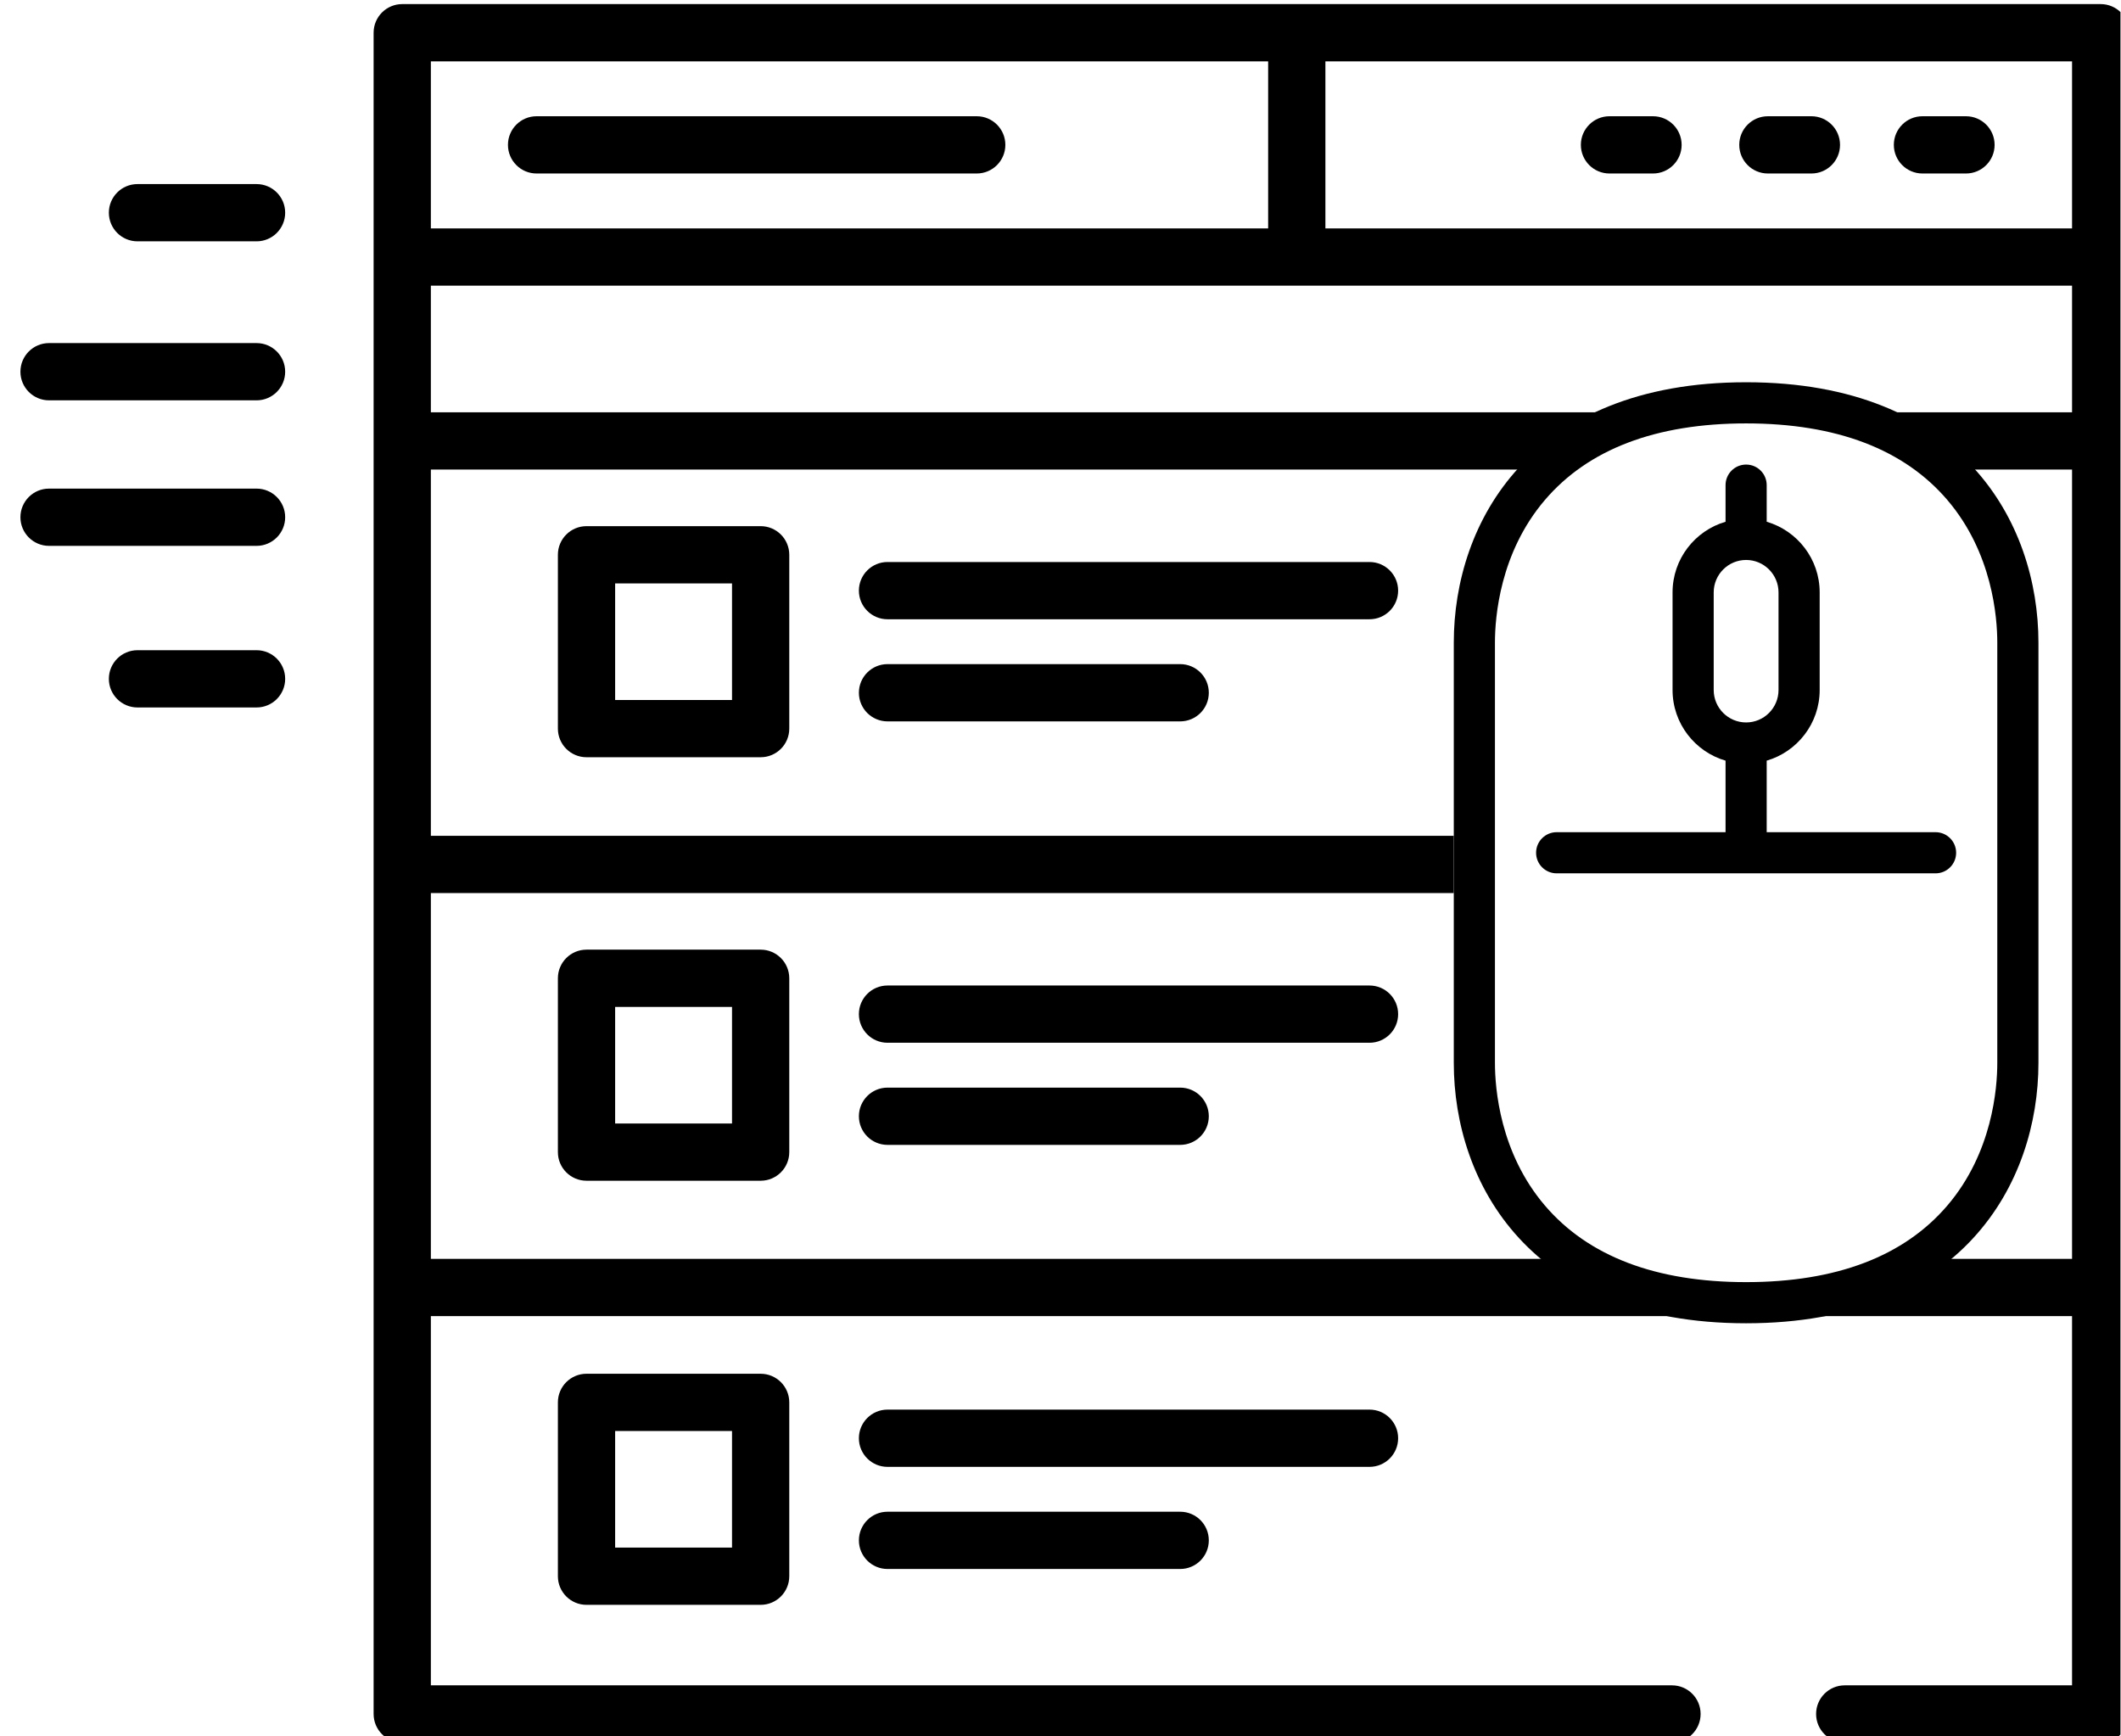 <?xml version="1.0" encoding="UTF-8" standalone="no"?>
<svg
   xmlns:dc="http://purl.org/dc/elements/1.1/"
   xmlns:cc="http://creativecommons.org/ns#"
   xmlns:rdf="http://www.w3.org/1999/02/22-rdf-syntax-ns#"
   xmlns:svg="http://www.w3.org/2000/svg"
   xmlns="http://www.w3.org/2000/svg"
   viewBox="0 0 830.695 680"
   height="680"
   width="830.695"
   xml:space="preserve"
   id="svg2"
   version="1.1"><defs
     id="defs6"><clipPath
       id="clipPath18"
       clipPathUnits="userSpaceOnUse"><path
         id="path16"
         d="M 0,510 H 623.021 V 0 H 0 Z" /></clipPath><clipPath
       id="clipPath218"
       clipPathUnits="userSpaceOnUse"><path
         id="path216"
         d="M 0,510 H 623.021 V 0 H 0 Z" /></clipPath></defs><g
     transform="matrix(1.333,0,0,-1.333,0,680)"
     id="g10"><g
       style="stroke:none"
       id="g12"><g
         style="stroke:none"
         clip-path="url(#clipPath18)"
         id="g14"><g
           style="stroke:none"
           transform="translate(577.63,459.156)"
           id="g20" /><g
           style="stroke:none"
           transform="translate(577.63,459.156)"
           id="g24"><path
             id="path26"
             style="fill:none;stroke:none;stroke-width:3;stroke-linecap:butt;stroke-linejoin:miter;stroke-miterlimit:10;stroke-dasharray:none;stroke-opacity:1"
             d="m 0,0 h -12.787 c -4.646,0 -8.41,3.765 -8.41,8.411 0,4.646 3.764,8.41 8.41,8.41 H 0 c 4.646,0 8.411,-3.764 8.411,-8.41 C 8.411,3.765 4.646,0 0,0 Z" /></g><g
           style="stroke:none"
           transform="translate(532.214,459.156)"
           id="g28" /><g
           style="stroke:none"
           transform="translate(532.214,459.156)"
           id="g32"><path
             id="path34"
             style="fill:none;stroke:none;stroke-width:3;stroke-linecap:butt;stroke-linejoin:miter;stroke-miterlimit:10;stroke-dasharray:none;stroke-opacity:1"
             d="m 0,0 h -12.787 c -4.646,0 -8.411,3.765 -8.411,8.411 0,4.646 3.765,8.41 8.411,8.41 H 0 c 4.646,0 8.411,-3.764 8.411,-8.41 C 8.411,3.765 4.646,0 0,0 Z" /></g><g
           style="stroke:none"
           transform="translate(485.676,459.156)"
           id="g36" /><g
           style="stroke:none"
           transform="translate(485.676,459.156)"
           id="g40"><path
             id="path42"
             style="fill:none;stroke:none;stroke-width:3;stroke-linecap:butt;stroke-linejoin:miter;stroke-miterlimit:10;stroke-dasharray:none;stroke-opacity:1"
             d="m 0,0 h -12.788 c -4.646,0 -8.41,3.765 -8.41,8.411 0,4.646 3.764,8.41 8.41,8.41 H 0 c 4.646,0 8.41,-3.764 8.41,-8.41 C 8.41,3.765 4.646,0 0,0 Z" /></g><path
           id="path46"
           style="fill:none;stroke:none;stroke-width:3;stroke-linecap:butt;stroke-linejoin:miter;stroke-miterlimit:10;stroke-dasharray:none;stroke-opacity:1"
           d="M 215.078,55.474 H 180.736 V 89.72 h 34.342 z m -42.752,51.067 c -4.646,0 -8.411,-3.765 -8.411,-8.411 V 47.063 c 0,-4.646 3.765,-8.411 8.411,-8.411 h 51.162 c 4.646,0 8.411,3.765 8.411,8.411 V 98.13 c 0,4.646 -3.765,8.411 -8.411,8.411 z" /><g
           style="stroke:none"
           transform="translate(410.791,87.597)"
           id="g48" /><g
           style="stroke:none"
           transform="translate(410.791,87.597)"
           id="g52"><path
             id="path54"
             style="fill:none;stroke:none;stroke-width:3;stroke-linecap:butt;stroke-linejoin:miter;stroke-miterlimit:10;stroke-dasharray:none;stroke-opacity:1"
             d="m 0,0 c 0,4.646 -3.765,8.41 -8.411,8.41 h -141.615 c -4.646,0 -8.411,-3.764 -8.411,-8.41 0,-4.646 3.765,-8.41 8.411,-8.41 H -8.411 C -3.766,-8.41 0,-4.646 0,0 Z" /></g><path
           id="path58"
           style="fill:none;stroke:none;stroke-width:3;stroke-linecap:butt;stroke-linejoin:miter;stroke-miterlimit:10;stroke-dasharray:none;stroke-opacity:1"
           d="M 608.795,443.028 H 389.42 v 49.077 h 219.375 z m -236.196,0 H 126.594 v 49.077 h 246.005 z m 244.606,65.898 H 381.009 118.183 c -4.645,0 -8.41,-3.765 -8.41,-8.411 V 434.617 6.593 c 0,-4.647 3.765,-8.41 8.41,-8.41 h 373.069 c 4.646,0 8.41,3.763 8.41,8.41 0,4.645 -3.764,8.41 -8.41,8.41 H 126.594 v 108.469 h 369.778 c -7.679,2.945 -15.285,6.385 -22.89,10.188 -2.853,1.631 -5.377,4.087 -7.971,6.632 H 126.594 V 426.207 H 381.009 608.795 V 140.292 h -56.298 c -8.422,-4.461 -16.154,-10.595 -23.547,-16.82 h 79.845 V 15.002 h -66.791 c -4.646,0 -8.411,-3.765 -8.411,-8.41 0,-4.647 3.765,-8.411 8.411,-8.411 h 75.201 c 4.646,0 8.41,3.764 8.41,8.411 v 428.025 65.898 c 0,4.645 -3.764,8.411 -8.41,8.411 z" /><g
           style="stroke:none"
           transform="translate(286.977,475.977)"
           id="g60" /><g
           style="stroke:none"
           transform="translate(286.977,475.977)"
           id="g64"><path
             id="path66"
             style="fill:none;stroke:none;stroke-width:3;stroke-linecap:butt;stroke-linejoin:miter;stroke-miterlimit:10;stroke-dasharray:none;stroke-opacity:1"
             d="m 0,0 h -129.323 c -4.646,0 -8.41,-3.765 -8.41,-8.41 0,-4.646 3.764,-8.411 8.41,-8.411 H -0.001 c 4.646,0 8.41,3.765 8.41,8.411 C 8.409,-3.764 4.645,0 0,0 Z" /></g><g
           style="stroke:none"
           transform="translate(346.755,66.007)"
           id="g68" /><g
           style="stroke:none"
           transform="translate(346.755,66.007)"
           id="g72"><path
             id="path74"
             style="fill:none;stroke:none;stroke-width:3;stroke-linecap:butt;stroke-linejoin:miter;stroke-miterlimit:10;stroke-dasharray:none;stroke-opacity:1"
             d="m 0,0 h -85.991 c -4.645,0 -8.41,-3.766 -8.41,-8.411 0,-4.645 3.765,-8.41 8.41,-8.41 H 0 c 4.645,0 8.41,3.765 8.41,8.41 C 8.411,-3.766 4.645,0 0,0 Z" /></g><path
           id="path78"
           style="fill:none;stroke:none;stroke-width:3;stroke-linecap:butt;stroke-linejoin:miter;stroke-miterlimit:10;stroke-dasharray:none;stroke-opacity:1"
           d="m 215.078,180.068 h -34.342 v 34.246 h 34.342 z m -42.752,51.068 c -4.646,0 -8.411,-3.765 -8.411,-8.411 v -51.068 c 0,-4.645 3.765,-8.41 8.411,-8.41 h 51.162 c 4.646,0 8.411,3.765 8.411,8.41 v 51.068 c 0,4.646 -3.765,8.411 -8.411,8.411 z" /><g
           style="stroke:none"
           transform="translate(410.791,212.191)"
           id="g80" /><g
           style="stroke:none"
           transform="translate(410.791,212.191)"
           id="g84"><path
             id="path86"
             style="fill:none;stroke:none;stroke-width:3;stroke-linecap:butt;stroke-linejoin:miter;stroke-miterlimit:10;stroke-dasharray:none;stroke-opacity:1"
             d="m 0,0 c 0,4.646 -3.765,8.41 -8.411,8.41 h -141.615 c -4.646,0 -8.411,-3.764 -8.411,-8.41 0,-4.646 3.765,-8.41 8.411,-8.41 H -8.411 C -3.766,-8.41 0,-4.646 0,0 Z" /></g><g
           style="stroke:none"
           transform="translate(346.755,190.602)"
           id="g88" /><g
           style="stroke:none"
           transform="translate(346.755,190.602)"
           id="g92"><path
             id="path94"
             style="fill:none;stroke:none;stroke-width:3;stroke-linecap:butt;stroke-linejoin:miter;stroke-miterlimit:10;stroke-dasharray:none;stroke-opacity:1"
             d="m 0,0 h -85.991 c -4.645,0 -8.41,-3.766 -8.41,-8.411 0,-4.645 3.765,-8.41 8.41,-8.41 H 0 c 4.645,0 8.41,3.765 8.41,8.41 C 8.411,-3.766 4.645,0 0,0 Z" /></g><g
           style="stroke:none"
           transform="translate(427.137,264.586)"
           id="g96" /><g
           style="stroke:none"
           transform="translate(427.137,264.586)"
           id="g100"><path
             id="path102"
             style="fill:none;stroke:none;stroke-width:3;stroke-linecap:butt;stroke-linejoin:miter;stroke-miterlimit:10;stroke-dasharray:none;stroke-opacity:1"
             d="M 0,0 H -308.116 V -16.821 H -0.003 Z" /></g><path
           id="path106"
           style="fill:none;stroke:none;stroke-width:3;stroke-linecap:butt;stroke-linejoin:miter;stroke-miterlimit:10;stroke-dasharray:none;stroke-opacity:1"
           d="m 215.078,304.485 h -34.342 v 34.246 h 34.342 z m -42.752,51.067 c -4.646,0 -8.411,-3.764 -8.411,-8.41 v -51.068 c 0,-4.645 3.765,-8.41 8.411,-8.41 h 51.162 c 4.646,0 8.411,3.765 8.411,8.41 v 51.068 c 0,4.646 -3.765,8.41 -8.411,8.41 z" /><g
           style="stroke:none"
           transform="translate(410.791,336.609)"
           id="g108" /><g
           style="stroke:none"
           transform="translate(410.791,336.609)"
           id="g112"><path
             id="path114"
             style="fill:none;stroke:none;stroke-width:3;stroke-linecap:butt;stroke-linejoin:miter;stroke-miterlimit:10;stroke-dasharray:none;stroke-opacity:1"
             d="m 0,0 c 0,4.646 -3.765,8.41 -8.411,8.41 h -141.615 c -4.646,0 -8.411,-3.764 -8.411,-8.41 0,-4.646 3.765,-8.411 8.411,-8.411 H -8.411 C -3.766,-8.411 0,-4.646 0,0 Z" /></g><g
           style="stroke:none"
           transform="translate(346.755,315.019)"
           id="g116" /><g
           style="stroke:none"
           transform="translate(346.755,315.019)"
           id="g120"><path
             id="path122"
             style="fill:none;stroke:none;stroke-width:3;stroke-linecap:butt;stroke-linejoin:miter;stroke-miterlimit:10;stroke-dasharray:none;stroke-opacity:1"
             d="m 0,0 h -85.991 c -4.645,0 -8.41,-3.766 -8.41,-8.411 0,-4.645 3.765,-8.41 8.41,-8.41 H 0 c 4.645,0 8.41,3.765 8.41,8.41 C 8.411,-3.766 4.645,0 0,0 Z" /></g><g
           style="stroke:none"
           transform="translate(479.283,389.002)"
           id="g124" /><g
           style="stroke:none"
           transform="translate(479.283,389.002)"
           id="g128"><path
             id="path130"
             style="fill:none;stroke:none;stroke-width:3;stroke-linecap:butt;stroke-linejoin:miter;stroke-miterlimit:10;stroke-dasharray:none;stroke-opacity:1"
             d="M 0,0 H -360.262 V -16.821 H -26.199 Z" /></g><g
           style="stroke:none"
           transform="translate(621.188,389.002)"
           id="g132" /><g
           style="stroke:none"
           transform="translate(621.188,389.002)"
           id="g136"><path
             id="path138"
             style="fill:none;stroke:none;stroke-width:3;stroke-linecap:butt;stroke-linejoin:miter;stroke-miterlimit:10;stroke-dasharray:none;stroke-opacity:1"
             d="m 0,0 h -64.056 l 14.105,-16.821 h 49.948 z" /></g><g
           style="stroke:none"
           transform="translate(75.378,456.048)"
           id="g140" /><g
           style="stroke:none"
           transform="translate(75.378,456.048)"
           id="g144"><path
             id="path146"
             style="fill:none;stroke:none;stroke-width:3;stroke-linecap:butt;stroke-linejoin:miter;stroke-miterlimit:10;stroke-dasharray:none;stroke-opacity:1"
             d="m 0,0 h -34.981 c -4.646,0 -8.411,-3.764 -8.411,-8.41 0,-4.646 3.765,-8.411 8.411,-8.411 H 0 c 4.646,0 8.41,3.765 8.41,8.411 C 8.41,-3.764 4.646,0 0,0 Z" /></g><g
           style="stroke:none"
           transform="translate(75.378,319.106)"
           id="g148" /><g
           style="stroke:none"
           transform="translate(75.378,319.106)"
           id="g152"><path
             id="path154"
             style="fill:none;stroke:none;stroke-width:3;stroke-linecap:butt;stroke-linejoin:miter;stroke-miterlimit:10;stroke-dasharray:none;stroke-opacity:1"
             d="m 0,0 h -34.981 c -4.646,0 -8.411,-3.765 -8.411,-8.411 0,-4.646 3.765,-8.41 8.411,-8.41 H 0 c 4.646,0 8.41,3.764 8.41,8.41 C 8.41,-3.765 4.646,0 0,0 Z" /></g><g
           style="stroke:none"
           transform="translate(75.378,409.335)"
           id="g156" /><g
           style="stroke:none"
           transform="translate(75.378,409.335)"
           id="g160"><path
             id="path162"
             style="fill:none;stroke:none;stroke-width:3;stroke-linecap:butt;stroke-linejoin:miter;stroke-miterlimit:10;stroke-dasharray:none;stroke-opacity:1"
             d="m 0,0 h -60.967 c -4.646,0 -8.41,-3.764 -8.41,-8.41 0,-4.646 3.764,-8.411 8.41,-8.411 H 0 c 4.646,0 8.41,3.765 8.41,8.411 C 8.41,-3.764 4.646,0 0,0 Z" /></g><g
           style="stroke:none"
           transform="translate(75.378,366.583)"
           id="g164" /><g
           style="stroke:none"
           transform="translate(75.378,366.583)"
           id="g168"><path
             id="path170"
             style="fill:none;stroke:none;stroke-width:3;stroke-linecap:butt;stroke-linejoin:miter;stroke-miterlimit:10;stroke-dasharray:none;stroke-opacity:1"
             d="m 0,0 h -60.967 c -4.646,0 -8.41,-3.765 -8.41,-8.411 0,-4.646 3.764,-8.41 8.41,-8.41 H 0 c 4.646,0 8.41,3.764 8.41,8.41 C 8.41,-3.765 4.646,0 0,0 Z" /></g><g
           style="stroke:none"
           transform="translate(586.829,197.861)"
           id="g172" /><g
           style="stroke:none"
           transform="translate(586.829,197.861)"
           id="g176"><path
             id="path178"
             style="fill:none;stroke:none;stroke-width:3;stroke-linecap:butt;stroke-linejoin:miter;stroke-miterlimit:10;stroke-dasharray:none;stroke-opacity:1"
             d="m 0,0 c 0,-7.422 -1.425,-26.36 -14.636,-41.858 -12.755,-14.96 -32.657,-22.543 -59.16,-22.543 -26.502,0 -46.409,7.583 -59.16,22.543 -13.211,15.498 -14.64,34.436 -14.64,41.858 v 123.475 c 0,7.422 1.429,26.36 14.64,41.858 12.751,14.959 32.658,22.542 59.16,22.542 26.503,0 46.405,-7.583 59.16,-22.542 C -1.425,149.835 0,130.897 0,123.475 Z m -73.796,199.966 c -63.394,0 -85.89,-41.205 -85.89,-76.491 V 0 c 0,-35.287 22.496,-76.491 85.89,-76.491 63.395,0 85.886,41.204 85.886,76.491 v 123.475 c 0,35.286 -22.491,76.491 -85.886,76.491 z" /></g><g
           style="stroke:none"
           transform="translate(503.509,307.408)"
           id="g180"><g
             style="fill:#000000"
             id="g5117"><path
               transform="translate(74.121,151.748)"
               d="m 0,0 h -12.787 c -4.646,0 -8.41,3.765 -8.41,8.411 0,4.646 3.764,8.41 8.41,8.41 H 0 c 4.646,0 8.411,-3.764 8.411,-8.41 C 8.411,3.765 4.646,0 0,0"
               style="stroke:none;fill:#000000;fill-opacity:1;fill-rule:nonzero"
               id="path22" /><path
               transform="translate(28.705,151.748)"
               d="m 0,0 h -12.787 c -4.646,0 -8.411,3.765 -8.411,8.411 0,4.646 3.765,8.41 8.411,8.41 H 0 c 4.646,0 8.411,-3.764 8.411,-8.41 C 8.411,3.765 4.646,0 0,0"
               style="stroke:none;fill:#000000;fill-opacity:1;fill-rule:nonzero"
               id="path30" /><path
               transform="translate(-17.833,151.748)"
               d="m 0,0 h -12.788 c -4.646,0 -8.41,3.765 -8.41,8.411 0,4.646 3.764,8.41 8.41,8.41 H 0 c 4.646,0 8.41,-3.764 8.41,-8.41 C 8.41,3.765 4.646,0 0,0"
               style="stroke:none;fill:#000000;fill-opacity:1;fill-rule:nonzero"
               id="path38" /><path
               transform="translate(-503.509,-307.408)"
               d="M 215.078,55.474 H 180.736 V 89.72 h 34.342 z m -42.752,51.067 c -4.646,0 -8.411,-3.765 -8.411,-8.411 V 47.063 c 0,-4.646 3.765,-8.411 8.411,-8.411 h 51.162 c 4.646,0 8.411,3.765 8.411,8.411 V 98.13 c 0,4.646 -3.765,8.411 -8.411,8.411 z"
               style="stroke:none;fill:#000000;fill-opacity:1;fill-rule:nonzero"
               id="path44" /><path
               transform="translate(-92.719,-219.811)"
               d="m 0,0 c 0,4.646 -3.765,8.41 -8.411,8.41 h -141.615 c -4.646,0 -8.411,-3.764 -8.411,-8.41 0,-4.646 3.765,-8.41 8.411,-8.41 H -8.411 C -3.766,-8.41 0,-4.646 0,0"
               style="stroke:none;fill:#000000;fill-opacity:1;fill-rule:nonzero"
               id="path50" /><path
               transform="translate(-503.509,-307.408)"
               d="M 608.795,443.028 H 389.42 v 49.077 h 219.375 z m -236.196,0 H 126.594 v 49.077 h 246.005 z m 244.606,65.898 H 381.009 118.183 c -4.645,0 -8.41,-3.765 -8.41,-8.411 V 434.617 6.593 c 0,-4.647 3.765,-8.41 8.41,-8.41 h 373.069 c 4.646,0 8.41,3.763 8.41,8.41 0,4.645 -3.764,8.41 -8.41,8.41 H 126.594 v 108.469 h 369.778 c -7.679,2.945 -15.285,6.385 -22.89,10.188 -2.853,1.631 -5.377,4.087 -7.971,6.632 H 126.594 V 426.207 H 381.009 608.795 V 140.292 h -56.298 c -8.422,-4.461 -16.154,-10.595 -23.547,-16.82 h 79.845 V 15.002 h -66.791 c -4.646,0 -8.411,-3.765 -8.411,-8.41 0,-4.647 3.765,-8.411 8.411,-8.411 h 75.201 c 4.646,0 8.41,3.764 8.41,8.411 v 428.025 65.898 c 0,4.645 -3.764,8.411 -8.41,8.411"
               style="stroke:none;fill:#000000;fill-opacity:1;fill-rule:nonzero"
               id="path56" /><path
               transform="translate(-216.532,168.569)"
               d="m 0,0 h -129.323 c -4.646,0 -8.41,-3.765 -8.41,-8.41 0,-4.646 3.764,-8.411 8.41,-8.411 H -0.001 c 4.646,0 8.41,3.765 8.41,8.411 C 8.409,-3.764 4.645,0 0,0"
               style="stroke:none;fill:#000000;fill-opacity:1;fill-rule:nonzero"
               id="path62" /><path
               transform="translate(-156.754,-241.401)"
               d="m 0,0 h -85.991 c -4.645,0 -8.41,-3.766 -8.41,-8.411 0,-4.645 3.765,-8.41 8.41,-8.41 H 0 c 4.645,0 8.41,3.765 8.41,8.41 C 8.411,-3.766 4.645,0 0,0"
               style="stroke:none;fill:#000000;fill-opacity:1;fill-rule:nonzero"
               id="path70" /><path
               transform="translate(-503.509,-307.408)"
               d="m 215.078,180.068 h -34.342 v 34.246 h 34.342 z m -42.752,51.068 c -4.646,0 -8.411,-3.765 -8.411,-8.411 v -51.068 c 0,-4.645 3.765,-8.41 8.411,-8.41 h 51.162 c 4.646,0 8.411,3.765 8.411,8.41 v 51.068 c 0,4.646 -3.765,8.411 -8.411,8.411 z"
               style="stroke:none;fill:#000000;fill-opacity:1;fill-rule:nonzero"
               id="path76" /><path
               transform="translate(-92.719,-95.216)"
               d="m 0,0 c 0,4.646 -3.765,8.41 -8.411,8.41 h -141.615 c -4.646,0 -8.411,-3.764 -8.411,-8.41 0,-4.646 3.765,-8.41 8.411,-8.41 H -8.411 C -3.766,-8.41 0,-4.646 0,0"
               style="stroke:none;fill:#000000;fill-opacity:1;fill-rule:nonzero"
               id="path82" /><path
               transform="translate(-156.754,-116.806)"
               d="m 0,0 h -85.991 c -4.645,0 -8.41,-3.766 -8.41,-8.411 0,-4.645 3.765,-8.41 8.41,-8.41 H 0 c 4.645,0 8.41,3.765 8.41,8.41 C 8.411,-3.766 4.645,0 0,0"
               style="stroke:none;fill:#000000;fill-opacity:1;fill-rule:nonzero"
               id="path90" /><path
               transform="translate(-76.373,-42.822)"
               d="M 0,0 H -308.116 V -16.821 H -0.003 Z"
               style="stroke:none;fill:#000000;fill-opacity:1;fill-rule:nonzero"
               id="path98" /><path
               transform="translate(-503.509,-307.408)"
               d="m 215.078,304.485 h -34.342 v 34.246 h 34.342 z m -42.752,51.067 c -4.646,0 -8.411,-3.764 -8.411,-8.41 v -51.068 c 0,-4.645 3.765,-8.41 8.411,-8.41 h 51.162 c 4.646,0 8.411,3.765 8.411,8.41 v 51.068 c 0,4.646 -3.765,8.41 -8.411,8.41 z"
               style="stroke:none;fill:#000000;fill-opacity:1;fill-rule:nonzero"
               id="path104" /><path
               transform="translate(-92.719,29.201)"
               d="m 0,0 c 0,4.646 -3.765,8.41 -8.411,8.41 h -141.615 c -4.646,0 -8.411,-3.764 -8.411,-8.41 0,-4.646 3.765,-8.411 8.411,-8.411 H -8.411 C -3.766,-8.411 0,-4.646 0,0"
               style="stroke:none;fill:#000000;fill-opacity:1;fill-rule:nonzero"
               id="path110" /><path
               transform="translate(-156.754,7.611)"
               d="m 0,0 h -85.991 c -4.645,0 -8.41,-3.766 -8.41,-8.411 0,-4.645 3.765,-8.41 8.41,-8.41 H 0 c 4.645,0 8.41,3.765 8.41,8.41 C 8.411,-3.766 4.645,0 0,0"
               style="stroke:none;fill:#000000;fill-opacity:1;fill-rule:nonzero"
               id="path118" /><path
               transform="translate(-24.227,81.595)"
               d="M 0,0 H -360.262 V -16.821 H -26.199 Z"
               style="stroke:none;fill:#000000;fill-opacity:1;fill-rule:nonzero"
               id="path126" /><path
               transform="translate(117.678,81.595)"
               d="m 0,0 h -64.056 l 14.105,-16.821 h 49.948 z"
               style="stroke:none;fill:#000000;fill-opacity:1;fill-rule:nonzero"
               id="path134" /><path
               transform="translate(-428.132,148.64)"
               d="m 0,0 h -34.981 c -4.646,0 -8.411,-3.764 -8.411,-8.41 0,-4.646 3.765,-8.411 8.411,-8.411 H 0 c 4.646,0 8.41,3.765 8.41,8.411 C 8.41,-3.764 4.646,0 0,0"
               style="stroke:none;fill:#000000;fill-opacity:1;fill-rule:nonzero"
               id="path142" /><path
               transform="translate(-428.132,11.698)"
               d="m 0,0 h -34.981 c -4.646,0 -8.411,-3.765 -8.411,-8.411 0,-4.646 3.765,-8.41 8.411,-8.41 H 0 c 4.646,0 8.41,3.764 8.41,8.41 C 8.41,-3.765 4.646,0 0,0"
               style="stroke:none;fill:#000000;fill-opacity:1;fill-rule:nonzero"
               id="path150" /><path
               transform="translate(-428.132,101.927)"
               d="m 0,0 h -60.967 c -4.646,0 -8.41,-3.764 -8.41,-8.41 0,-4.646 3.764,-8.411 8.41,-8.411 H 0 c 4.646,0 8.41,3.765 8.41,8.411 C 8.41,-3.764 4.646,0 0,0"
               style="stroke:none;fill:#000000;fill-opacity:1;fill-rule:nonzero"
               id="path158" /><path
               transform="translate(-428.132,59.175)"
               d="m 0,0 h -60.967 c -4.646,0 -8.41,-3.765 -8.41,-8.411 0,-4.646 3.764,-8.41 8.41,-8.41 H 0 c 4.646,0 8.41,3.764 8.41,8.41 C 8.41,-3.765 4.646,0 0,0"
               style="stroke:none;fill:#000000;fill-opacity:1;fill-rule:nonzero"
               id="path166" /><path
               transform="translate(83.32,-109.546)"
               d="m 0,0 c 0,-7.422 -1.425,-26.36 -14.636,-41.858 -12.755,-14.96 -32.657,-22.543 -59.16,-22.543 -26.502,0 -46.409,7.583 -59.16,22.543 -13.211,15.498 -14.64,34.436 -14.64,41.858 v 123.475 c 0,7.422 1.429,26.36 14.64,41.858 12.751,14.959 32.658,22.542 59.16,22.542 26.503,0 46.405,-7.583 59.16,-22.542 C -1.425,149.835 0,130.897 0,123.475 Z m -73.796,199.966 c -63.394,0 -85.89,-41.205 -85.89,-76.491 V 0 c 0,-35.287 22.496,-76.491 85.89,-76.491 63.395,0 85.886,41.204 85.886,76.491 v 123.475 c 0,35.286 -22.491,76.491 -85.886,76.491"
               style="stroke:none;fill:#000000;fill-opacity:1;fill-rule:nonzero"
               id="path174" /><path
               d="m 0,0 v 28.69 c 0,5.25 4.27,9.524 9.524,9.524 5.25,0 9.52,-4.274 9.52,-9.524 V 0 c 0,-5.253 -4.27,-9.524 -9.52,-9.524 C 4.27,-9.524 0,-5.253 0,0 m 15.569,-41.764 v 21.016 C 24.55,-18.127 31.134,-9.82 31.134,0 v 28.69 c 0,9.82 -6.584,18.127 -15.565,20.749 v 10.755 c 0,3.342 -2.707,6.045 -6.045,6.045 -3.341,0 -6.045,-2.703 -6.045,-6.045 V 49.439 C -5.506,46.817 -12.09,38.51 -12.09,28.69 V 0 c 0,-9.82 6.584,-18.127 15.569,-20.748 v -21.016 h -49.62 c -3.338,0 -6.045,-2.707 -6.045,-6.045 0,-3.337 2.707,-6.045 6.045,-6.045 H 65.185 c 3.341,0 6.044,2.708 6.044,6.045 0,3.338 -2.703,6.045 -6.044,6.045 z"
               style="fill:#000000;fill-opacity:1;fill-rule:nonzero;stroke:none"
               id="path182" /></g></g><g
           style="stroke:none"
           transform="translate(503.509,307.408)"
           id="g184"><path
             id="path186"
             style="fill:none;stroke:none;stroke-width:3;stroke-linecap:butt;stroke-linejoin:miter;stroke-miterlimit:10;stroke-dasharray:none;stroke-opacity:1"
             d="m 0,0 v 28.69 c 0,5.25 4.27,9.524 9.524,9.524 5.25,0 9.52,-4.274 9.52,-9.524 V 0 c 0,-5.253 -4.27,-9.524 -9.52,-9.524 C 4.27,-9.524 0,-5.253 0,0 Z m 15.569,-41.764 v 21.016 C 24.55,-18.127 31.134,-9.82 31.134,0 v 28.69 c 0,9.82 -6.584,18.127 -15.565,20.749 v 10.755 c 0,3.342 -2.707,6.045 -6.045,6.045 -3.341,0 -6.045,-2.703 -6.045,-6.045 V 49.439 C -5.506,46.817 -12.09,38.51 -12.09,28.69 V 0 c 0,-9.82 6.584,-18.127 15.569,-20.748 v -21.016 h -49.62 c -3.338,0 -6.045,-2.707 -6.045,-6.045 0,-3.337 2.707,-6.045 6.045,-6.045 H 65.185 c 3.341,0 6.044,2.708 6.044,6.045 0,3.338 -2.703,6.045 -6.044,6.045 z" /></g></g></g><g
       style="stroke:none"
       transform="translate(147.782,467.566)"
       id="g188"><path
         id="path190"
         style="fill:none;stroke:none;stroke-width:12;stroke-linecap:round;stroke-linejoin:round;stroke-miterlimit:10;stroke-dasharray:none;stroke-opacity:1"
         d="M 0,0 H 147.604" /></g><g
       style="stroke:none"
       transform="translate(453.032,467.566)"
       id="g192"><path
         id="path194"
         style="fill:none;stroke:none;stroke-width:12;stroke-linecap:round;stroke-linejoin:round;stroke-miterlimit:10;stroke-dasharray:none;stroke-opacity:1"
         d="M 0,0 H 32" /></g><g
       style="stroke:none"
       transform="translate(504.82,467.566)"
       id="g196"><path
         id="path198"
         style="fill:none;stroke:none;stroke-width:12;stroke-linecap:round;stroke-linejoin:round;stroke-miterlimit:10;stroke-dasharray:none;stroke-opacity:1"
         d="M 0,0 H 32" /></g><g
       style="stroke:none"
       transform="translate(555.237,467.566)"
       id="g200"><path
         id="path202"
         style="fill:none;stroke:none;stroke-width:12;stroke-linecap:round;stroke-linejoin:round;stroke-miterlimit:10;stroke-dasharray:none;stroke-opacity:1"
         d="M 0,0 H 32" /></g><g
       style="stroke:none"
       transform="translate(250.782,336.609)"
       id="g204"><path
         id="path206"
         style="fill:none;stroke:none;stroke-width:12;stroke-linecap:round;stroke-linejoin:round;stroke-miterlimit:10;stroke-dasharray:none;stroke-opacity:1"
         d="M 0,0 H 161.667" /></g><g
       style="stroke:none"
       transform="translate(250.782,306.608)"
       id="g208"><path
         id="path210"
         style="fill:none;stroke:none;stroke-width:12;stroke-linecap:round;stroke-linejoin:round;stroke-miterlimit:10;stroke-dasharray:none;stroke-opacity:1"
         d="M 0,0 H 106.334" /></g><g
       style="stroke:none"
       id="g212"><g
         style="stroke:none"
         clip-path="url(#clipPath218)"
         id="g214"><g
           style="stroke:none"
           transform="translate(221.013,293.454)"
           id="g220"><path
             id="path222"
             style="fill:none;stroke:none;stroke-width:12;stroke-linecap:round;stroke-linejoin:round;stroke-miterlimit:10;stroke-dasharray:none;stroke-opacity:1"
             d="m 0,0 h -46.308 c -2.761,0 -5,2.239 -5,5 v 46.308 c 0,2.761 2.239,5 5,5 H 0 c 2.762,0 5,-2.239 5,-5 V 5 C 5,2.239 2.762,0 0,0 Z" /></g><g
           style="stroke:none"
           transform="translate(221.013,169.037)"
           id="g224"><path
             id="path226"
             style="fill:none;stroke:none;stroke-width:12;stroke-linecap:round;stroke-linejoin:round;stroke-miterlimit:10;stroke-dasharray:none;stroke-opacity:1"
             d="m 0,0 h -46.308 c -2.761,0 -5,2.239 -5,5 v 46.308 c 0,2.761 2.239,5 5,5 H 0 c 2.762,0 5,-2.239 5,-5 V 5 C 5,2.239 2.762,0 0,0 Z" /></g><g
           style="stroke:none"
           transform="translate(221.013,44.442)"
           id="g228"><path
             id="path230"
             style="fill:none;stroke:none;stroke-width:12;stroke-linecap:round;stroke-linejoin:round;stroke-miterlimit:10;stroke-dasharray:none;stroke-opacity:1"
             d="m 0,0 h -46.308 c -2.761,0 -5,2.239 -5,5 v 46.308 c 0,2.761 2.239,5 5,5 H 0 c 2.762,0 5,-2.239 5,-5 V 5 C 5,2.239 2.762,0 0,0 Z" /></g><g
           style="stroke:none"
           transform="translate(250.782,212.191)"
           id="g232"><path
             id="path234"
             style="fill:none;stroke:none;stroke-width:12;stroke-linecap:round;stroke-linejoin:round;stroke-miterlimit:10;stroke-dasharray:none;stroke-opacity:1"
             d="M 0,0 H 161.667" /></g><g
           style="stroke:none"
           transform="translate(250.782,182.19)"
           id="g236"><path
             id="path238"
             style="fill:none;stroke:none;stroke-width:12;stroke-linecap:round;stroke-linejoin:round;stroke-miterlimit:10;stroke-dasharray:none;stroke-opacity:1"
             d="M 0,0 H 106.334" /></g><g
           style="stroke:none"
           transform="translate(250.782,87.597)"
           id="g240"><path
             id="path242"
             style="fill:none;stroke:none;stroke-width:12;stroke-linecap:round;stroke-linejoin:round;stroke-miterlimit:10;stroke-dasharray:none;stroke-opacity:1"
             d="M 0,0 H 161.667" /></g><g
           style="stroke:none"
           transform="translate(250.782,57.596)"
           id="g244"><path
             id="path246"
             style="fill:none;stroke:none;stroke-width:12;stroke-linecap:round;stroke-linejoin:round;stroke-miterlimit:10;stroke-dasharray:none;stroke-opacity:1"
             d="M 0,0 H 106.334" /></g><g
           style="stroke:none"
           transform="translate(499.637,6)"
           id="g248"><path
             id="path250"
             style="fill:none;stroke:none;stroke-width:12;stroke-linecap:round;stroke-linejoin:round;stroke-miterlimit:10;stroke-dasharray:none;stroke-opacity:1"
             d="m 0,0 h -370.617 c -5.523,0 -10,4.478 -10,10 v 478 c 0,5.523 4.477,10 10,10 h 478 c 5.523,0 10,-4.477 10,-10 V 10 c 0,-5.522 -4.477,-10 -10,-10 H 33.986" /></g><g
           style="stroke:none"
           transform="translate(119.021,435.227)"
           id="g252"><path
             id="path254"
             style="fill:none;stroke:none;stroke-width:12;stroke-linecap:round;stroke-linejoin:round;stroke-miterlimit:10;stroke-dasharray:none;stroke-opacity:1"
             d="M 0,0 H 498" /></g><g
           style="stroke:none"
           transform="translate(119.021,380.592)"
           id="g256"><path
             id="path258"
             style="fill:none;stroke:none;stroke-width:12;stroke-linecap:round;stroke-linejoin:round;stroke-miterlimit:10;stroke-dasharray:none;stroke-opacity:1"
             d="M 0,0 H 318.123" /></g><g
           style="stroke:none"
           transform="translate(119.021,131.758)"
           id="g260"><path
             id="path262"
             style="fill:none;stroke:none;stroke-width:12;stroke-linecap:round;stroke-linejoin:round;stroke-miterlimit:10;stroke-dasharray:none;stroke-opacity:1"
             d="M 0,0 H 318.123" /></g><g
           style="stroke:none"
           transform="translate(119.021,256.175)"
           id="g264"><path
             id="path266"
             style="fill:none;stroke:none;stroke-width:12;stroke-linecap:round;stroke-linejoin:round;stroke-miterlimit:10;stroke-dasharray:none;stroke-opacity:1"
             d="M 0,0 H 291.77" /></g><g
           style="stroke:none"
           transform="translate(589.16,380.592)"
           id="g268"><path
             id="path270"
             style="fill:none;stroke:none;stroke-width:12;stroke-linecap:round;stroke-linejoin:round;stroke-miterlimit:10;stroke-dasharray:none;stroke-opacity:1"
             d="M 0,0 H 27.861" /></g><g
           style="stroke:none"
           transform="translate(589.16,131.758)"
           id="g272"><path
             id="path274"
             style="fill:none;stroke:none;stroke-width:12;stroke-linecap:round;stroke-linejoin:round;stroke-miterlimit:10;stroke-dasharray:none;stroke-opacity:1"
             d="M 0,0 H 27.861" /></g><g
           style="stroke:none"
           transform="translate(381.449,504)"
           id="g276"><path
             id="path278"
             style="fill:none;stroke:none;stroke-width:12;stroke-linecap:round;stroke-linejoin:round;stroke-miterlimit:10;stroke-dasharray:none;stroke-opacity:1"
             d="M 0,0 V -68.773" /></g><g
           style="stroke:none"
           transform="translate(31.986,447.638)"
           id="g280"><path
             id="path282"
             style="fill:none;stroke:none;stroke-width:12;stroke-linecap:round;stroke-linejoin:round;stroke-miterlimit:10;stroke-dasharray:none;stroke-opacity:1"
             d="M 0,0 H 51.802" /></g><g
           style="stroke:none"
           transform="translate(6,400.925)"
           id="g284"><path
             id="path286"
             style="fill:none;stroke:none;stroke-width:12;stroke-linecap:round;stroke-linejoin:round;stroke-miterlimit:10;stroke-dasharray:none;stroke-opacity:1"
             d="M 0,0 H 79.455" /></g><g
           style="stroke:none"
           transform="translate(6,358.172)"
           id="g288"><path
             id="path290"
             style="fill:none;stroke:none;stroke-width:12;stroke-linecap:round;stroke-linejoin:round;stroke-miterlimit:10;stroke-dasharray:none;stroke-opacity:1"
             d="M 0,0 H 79.455" /></g><g
           style="stroke:none"
           transform="translate(30.449,310.695)"
           id="g292"><path
             id="path294"
             style="fill:none;stroke:none;stroke-width:12;stroke-linecap:round;stroke-linejoin:round;stroke-miterlimit:10;stroke-dasharray:none;stroke-opacity:1"
             d="M 0,0 H 55.006" /></g><g
           style="stroke:none"
           transform="translate(513.116,127.333)"
           id="g296"><path
             id="path298"
             style="fill:none;stroke:none;stroke-width:12;stroke-linecap:round;stroke-linejoin:round;stroke-miterlimit:10;stroke-dasharray:none;stroke-opacity:1"
             d="m 0,0 v 0 c -43.999,0 -79.667,35.668 -79.667,79.667 v 106.666 c 0,44 35.668,79.667 79.667,79.667 43.999,0 79.667,-35.667 79.667,-79.667 V 79.667 C 79.667,35.668 43.999,0 0,0 Z" /></g><g
           style="stroke:none"
           transform="translate(513.033,287.664)"
           id="g300"><path
             id="path302"
             style="fill:none;stroke:none;stroke-width:12;stroke-linecap:round;stroke-linejoin:round;stroke-miterlimit:10;stroke-dasharray:none;stroke-opacity:1"
             d="M 0,0 V -27.331" /></g><g
           style="stroke:none"
           transform="translate(513.033,373.647)"
           id="g304"><path
             id="path306"
             style="fill:none;stroke:none;stroke-width:12;stroke-linecap:round;stroke-linejoin:round;stroke-miterlimit:10;stroke-dasharray:none;stroke-opacity:1"
             d="M 0,0 V -18.095" /></g><g
           style="stroke:none"
           transform="translate(451.324,259.599)"
           id="g308"><path
             id="path310"
             style="fill:none;stroke:none;stroke-width:12;stroke-linecap:round;stroke-linejoin:round;stroke-miterlimit:10;stroke-dasharray:none;stroke-opacity:1"
             d="M 0,0 H 123.415" /></g><g
           style="stroke:none"
           transform="translate(512.782,287.664)"
           id="g312"><path
             id="path314"
             style="fill:none;stroke:none;stroke-width:12;stroke-linecap:round;stroke-linejoin:round;stroke-miterlimit:10;stroke-dasharray:none;stroke-opacity:1"
             d="m 0,0 v 0 c -11.23,0 -20.333,9.104 -20.333,20.333 v 27.222 c 0,11.23 9.103,20.333 20.333,20.333 11.23,0 20.333,-9.103 20.333,-20.333 V 20.333 C 20.333,9.104 11.23,0 0,0 Z" /></g></g></g></g></svg>